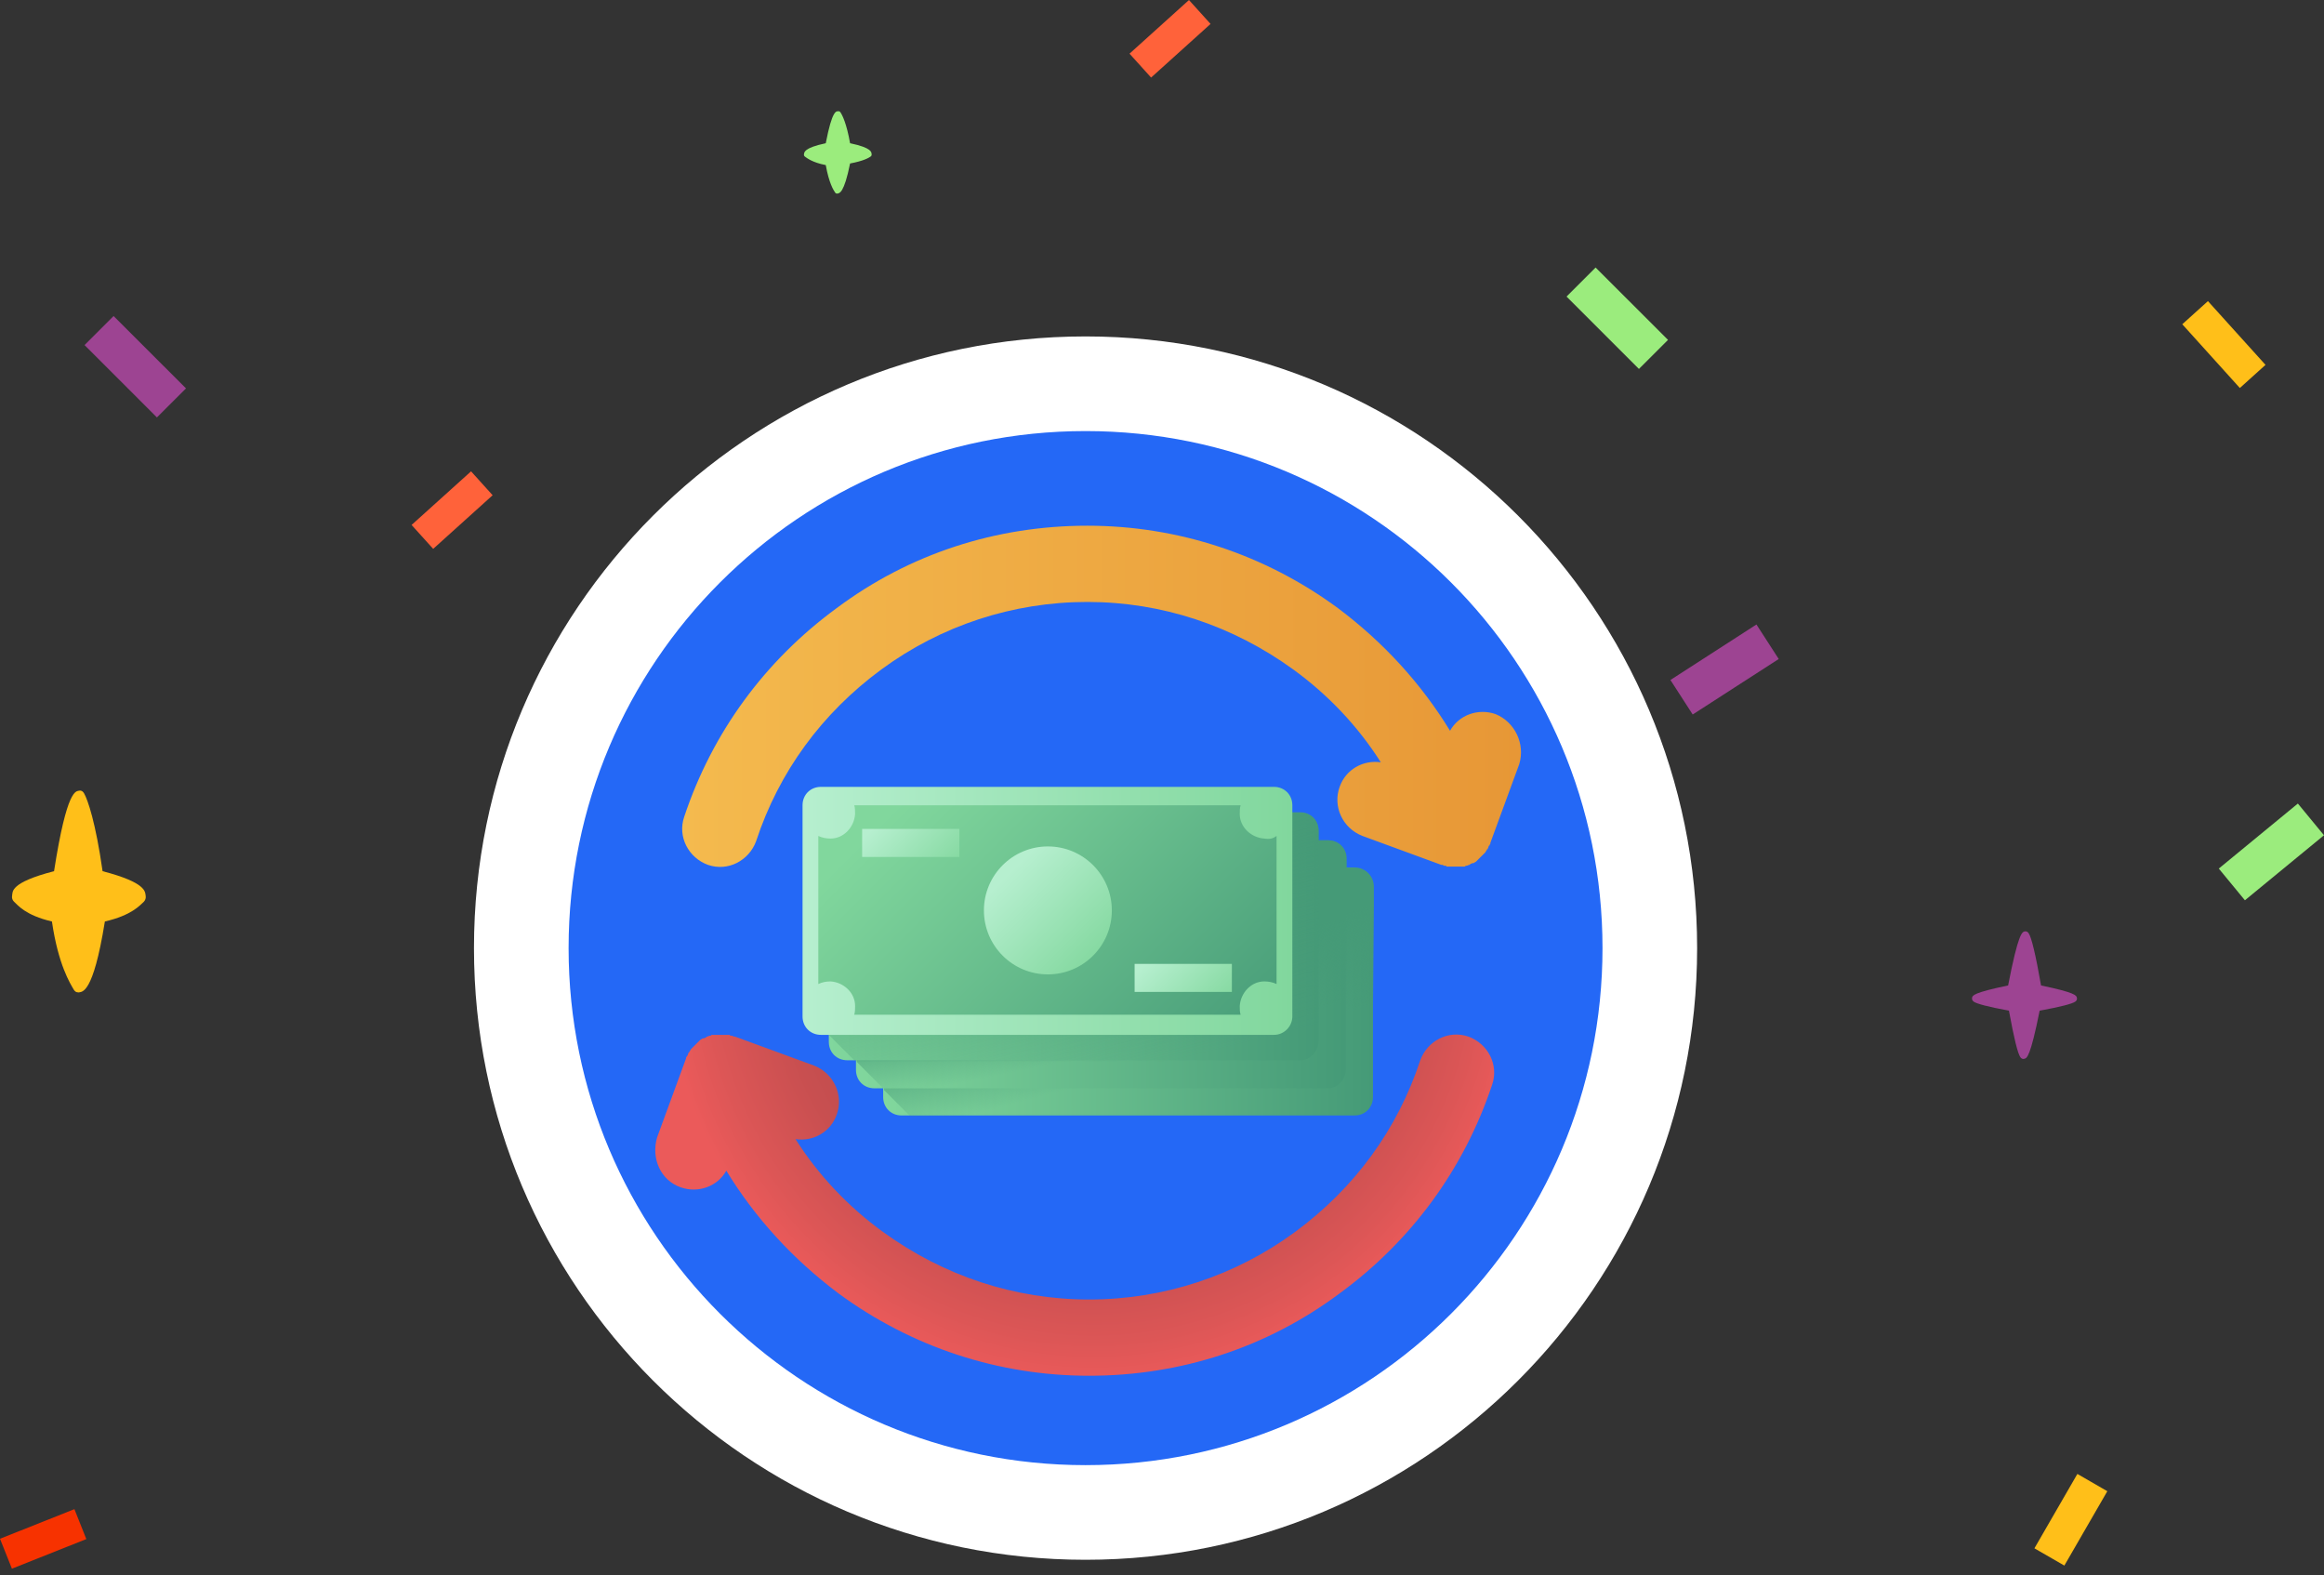 <svg width="152" height="103" viewBox="0 0 152 103" fill="none" xmlns="http://www.w3.org/2000/svg">
<rect x="0" y="0" width="152" height="103" fill="#333333" stroke="none"/>
<path d="M4.867 98.689L5.646 100.646L0.779 102.582L-0 100.625L4.867 98.689Z" fill="#F73200"/>
<path d="M70.999 102C93.091 102 111 84.091 111 62C111 39.909 93.091 22 70.999 22C48.908 22 31 39.909 31 62C31 84.091 48.908 102 70.999 102Z" fill="white"/>
<path d="M71 95.811C89.673 95.811 104.811 80.673 104.811 62C104.811 43.327 89.673 28.189 71 28.189C52.327 28.189 37.189 43.327 37.189 62C37.189 80.673 52.327 95.811 71 95.811Z" fill="#2468F6"/>
<path d="M88.594 72.945H58.966C58.279 72.945 57.763 72.43 57.763 71.742V57.931C57.763 57.243 58.279 56.728 58.966 56.728H88.594C89.281 56.728 89.797 57.243 89.797 57.931V71.742C89.797 72.43 89.281 72.945 88.594 72.945Z" fill="url(#paint0_linear)"/>
<path d="M57.82 71.284L59.539 73.003H88.651C89.339 73.003 89.855 72.487 89.855 71.799V57.989C89.855 57.301 89.339 56.785 88.651 56.785H59.024C58.336 56.785 57.82 57.301 57.82 57.989V71.226V71.284Z" fill="url(#paint1_linear)"/>
<path d="M86.815 71.169H57.188C56.5 71.169 55.984 70.653 55.984 69.966V56.155C55.984 55.467 56.5 54.951 57.188 54.951H86.815C87.503 54.951 88.019 55.467 88.019 56.155V69.966C88.019 70.596 87.503 71.169 86.815 71.169Z" fill="url(#paint2_linear)"/>
<path d="M56.043 69.45L57.762 71.169H86.874C87.562 71.169 88.077 70.653 88.077 69.966V56.155C88.077 55.467 87.562 54.951 86.874 54.951H57.246C56.559 54.951 56.043 55.467 56.043 56.155V69.393V69.45Z" fill="url(#paint3_linear)"/>
<path d="M85.04 69.335H55.412C54.725 69.335 54.209 68.82 54.209 68.132V54.321C54.209 53.633 54.725 53.118 55.412 53.118H85.04C85.728 53.118 86.243 53.633 86.243 54.321V68.132C86.186 68.82 85.67 69.335 85.04 69.335Z" fill="url(#paint4_linear)"/>
<path d="M54.209 67.673L55.928 69.393H85.04C85.728 69.393 86.243 68.877 86.243 68.189V54.378C86.243 53.691 85.728 53.175 85.04 53.175H55.412C54.725 53.175 54.209 53.691 54.209 54.378V67.616V67.673Z" fill="url(#paint5_linear)"/>
<path d="M83.321 67.673H53.694C53.006 67.673 52.49 67.158 52.49 66.47V52.659C52.49 51.971 53.006 51.456 53.694 51.456H83.321C84.009 51.456 84.525 51.971 84.525 52.659V66.47C84.525 67.1 84.009 67.673 83.321 67.673Z" fill="url(#paint6_linear)"/>
<path d="M82.691 54.837C81.831 54.779 81.086 54.092 81.086 53.232C81.086 53.06 81.086 52.831 81.143 52.659H55.871C55.928 52.831 55.928 53.003 55.928 53.232C55.871 54.092 55.183 54.837 54.324 54.837C54.037 54.837 53.751 54.779 53.522 54.665V64.35C53.751 64.235 54.037 64.178 54.324 64.178C55.183 64.235 55.928 64.923 55.928 65.782C55.928 65.954 55.928 66.183 55.871 66.356H81.143C81.086 66.183 81.086 66.012 81.086 65.782C81.143 64.923 81.831 64.178 82.691 64.178C82.977 64.178 83.264 64.235 83.493 64.35V54.665C83.264 54.837 83.034 54.894 82.691 54.837Z" fill="url(#paint7_linear)"/>
<path d="M68.536 63.719C70.846 63.719 72.719 61.846 72.719 59.536C72.719 57.225 70.846 55.352 68.536 55.352C66.225 55.352 64.353 57.225 64.353 59.536C64.353 61.846 66.225 63.719 68.536 63.719Z" fill="url(#paint8_linear)"/>
<path d="M62.748 54.206H56.387V56.04H62.748V54.206Z" fill="url(#paint9_linear)"/>
<path d="M80.57 63.032H74.209V64.865H80.57V63.032Z" fill="url(#paint10_linear)"/>
<path d="M97.819 46.699C96.673 46.298 95.412 46.757 94.839 47.788C92.948 44.694 90.484 42 87.504 39.765C82.748 36.269 77.074 34.378 71.114 34.378C65.154 34.378 59.481 36.212 54.725 39.765C50.026 43.203 46.587 47.903 44.753 53.404C44.295 54.722 45.04 56.097 46.301 56.556C47.619 57.014 48.994 56.269 49.453 55.009C50.943 50.481 53.751 46.642 57.647 43.777C61.544 40.911 66.243 39.364 71.114 39.364C75.986 39.364 80.627 40.911 84.582 43.777C86.874 45.438 88.822 47.502 90.312 49.851C89.166 49.679 88.02 50.309 87.619 51.456C87.16 52.716 87.791 54.149 89.109 54.665L94.266 56.556C94.266 56.556 94.266 56.556 94.324 56.556C94.381 56.556 94.438 56.613 94.438 56.613H94.496C94.553 56.613 94.61 56.613 94.61 56.671H94.667C94.725 56.671 94.782 56.671 94.839 56.671H94.897C94.954 56.671 95.011 56.671 95.126 56.671C95.183 56.671 95.24 56.671 95.298 56.671H95.355C95.412 56.671 95.47 56.671 95.527 56.671H95.584C95.642 56.671 95.699 56.671 95.699 56.671H95.756C95.814 56.671 95.814 56.671 95.871 56.613C95.871 56.613 95.871 56.613 95.928 56.613C95.986 56.613 96.043 56.556 96.1 56.556C96.1 56.556 96.157 56.556 96.157 56.499C96.215 56.499 96.272 56.441 96.329 56.441H96.387C96.444 56.384 96.501 56.384 96.558 56.327L96.616 56.269C96.673 56.212 96.673 56.212 96.73 56.155L96.788 56.097C96.845 56.04 96.845 56.04 96.902 55.983C96.902 55.983 96.902 55.983 96.96 55.926C97.017 55.868 97.074 55.811 97.132 55.754C97.189 55.696 97.189 55.639 97.246 55.582C97.246 55.582 97.246 55.524 97.303 55.524C97.303 55.467 97.361 55.41 97.361 55.352C97.361 55.352 97.361 55.295 97.418 55.295C97.418 55.238 97.475 55.181 97.475 55.181V55.123L99.367 49.966C99.768 48.648 99.08 47.215 97.819 46.699Z" fill="url(#paint11_linear)"/>
<path d="M44.524 77.645C45.67 78.046 46.931 77.588 47.504 76.556C49.395 79.65 51.86 82.344 54.84 84.579C59.596 88.075 65.269 89.966 71.229 89.966C77.189 89.966 82.862 88.132 87.619 84.579C92.318 81.141 95.756 76.441 97.59 70.94C98.049 69.622 97.304 68.246 96.043 67.788C94.725 67.33 93.35 68.075 92.891 69.335C91.401 73.862 88.593 77.702 84.696 80.567C80.799 83.433 76.1 84.98 71.229 84.98C66.358 84.98 61.716 83.433 57.762 80.567C55.47 78.906 53.522 76.843 52.032 74.493C53.178 74.665 54.324 74.034 54.725 72.888C55.183 71.628 54.553 70.195 53.235 69.679L48.077 67.788C48.077 67.788 48.077 67.788 48.02 67.788C47.963 67.788 47.906 67.731 47.906 67.731H47.848C47.791 67.731 47.733 67.731 47.733 67.673H47.676C47.619 67.673 47.562 67.673 47.504 67.673H47.447C47.39 67.673 47.332 67.673 47.218 67.673C47.16 67.673 47.103 67.673 47.046 67.673H46.989C46.931 67.673 46.874 67.673 46.817 67.673H46.759C46.702 67.673 46.645 67.673 46.645 67.673H46.587C46.53 67.673 46.53 67.673 46.473 67.731C46.473 67.731 46.473 67.731 46.416 67.731C46.358 67.731 46.301 67.788 46.244 67.788C46.244 67.788 46.186 67.788 46.186 67.845C46.129 67.845 46.072 67.903 46.014 67.903H45.957C45.9 67.96 45.842 67.96 45.785 68.017L45.728 68.075C45.67 68.132 45.67 68.132 45.613 68.189L45.556 68.246C45.499 68.304 45.499 68.304 45.441 68.361C45.441 68.361 45.441 68.361 45.384 68.418C45.327 68.476 45.269 68.533 45.212 68.59C45.155 68.648 45.155 68.705 45.097 68.762C45.097 68.762 45.097 68.82 45.04 68.82C45.04 68.877 44.983 68.934 44.983 68.992C44.983 68.992 44.983 69.049 44.925 69.049C44.925 69.106 44.868 69.163 44.868 69.163V69.221L42.977 74.378C42.576 75.754 43.206 77.186 44.524 77.645Z" fill="url(#paint12_radial)"/>
<path d="M5.084 64.891C4.984 64.891 4.893 64.83 4.824 64.716C4.595 64.319 3.81 63.098 3.397 60.259C1.664 59.855 1.166 59.191 0.914 58.962C0.815 58.871 0.762 58.718 0.792 58.573C0.838 58.329 0.618 57.725 3.535 56.97C4.383 51.529 4.977 51.759 5.175 51.706C5.198 51.698 5.221 51.698 5.236 51.698C5.336 51.698 5.427 51.759 5.496 51.874C5.74 52.293 6.258 53.795 6.709 56.97C9.611 57.725 9.482 58.329 9.528 58.581C9.551 58.726 9.505 58.871 9.406 58.97C9.154 59.199 8.615 59.855 6.859 60.259C6.08 65.105 5.351 64.838 5.145 64.899C5.122 64.891 5.099 64.891 5.084 64.891Z" fill="#FFBF19"/>
<path d="M132.348 69.25C132.272 69.25 132.196 69.212 132.142 69.136C131.967 68.884 131.722 67.892 131.394 66.091C130.035 65.84 129.279 65.641 129.08 65.496C129.004 65.435 128.966 65.344 128.981 65.252C129.011 65.099 129.05 64.916 131.34 64.443C132.005 61.002 132.264 60.949 132.417 60.91C132.432 60.91 132.448 60.903 132.471 60.903C132.547 60.903 132.623 60.941 132.677 61.017C132.868 61.284 133.142 62.436 133.494 64.443C135.769 64.916 135.807 65.099 135.838 65.252C135.861 65.344 135.823 65.435 135.739 65.496C135.54 65.641 134.777 65.84 133.402 66.091C132.791 69.151 132.562 69.204 132.402 69.235C132.379 69.243 132.364 69.25 132.348 69.25Z" fill="#9D4492"/>
<path d="M54.753 12.661C54.7 12.661 54.654 12.639 54.623 12.593C54.509 12.432 54.215 11.954 54.009 10.795C53.131 10.627 52.776 10.334 52.646 10.243C52.592 10.204 52.569 10.143 52.585 10.082C52.608 9.983 52.528 9.679 54.009 9.366C54.437 7.145 54.708 7.297 54.807 7.274C54.814 7.274 54.83 7.274 54.837 7.274C54.891 7.274 54.937 7.297 54.967 7.343C55.089 7.519 55.37 8.069 55.599 9.366C57.065 9.671 56.991 9.976 57.006 10.075C57.021 10.136 56.998 10.197 56.945 10.235C56.815 10.326 56.492 10.522 55.599 10.69C55.202 12.666 54.891 12.631 54.784 12.654C54.776 12.654 54.761 12.661 54.753 12.661Z" fill="#9BEC7D"/>
<path d="M102.459 19.394L104.36 17.495L109.095 22.226L107.194 24.126L102.459 19.394Z" fill="#9BEC7D"/>
<path d="M148.174 23.86L146.496 25.373L142.731 21.204L144.409 19.691L148.174 23.86Z" fill="#FFBF19"/>
<path d="M135.87 96.386L137.828 97.516L135.018 102.379L133.06 101.25L135.87 96.386Z" fill="#FFBF19"/>
<path d="M12.165 25.398L10.264 27.297L5.529 22.565L7.429 20.666L12.165 25.398Z" fill="#9D4492"/>
<path d="M114.879 40.838L116.337 43.095L110.71 46.724L109.253 44.467L114.879 40.838Z" fill="#9D4492"/>
<path d="M146.827 58.873L145.119 56.799L150.291 52.547L151.999 54.621L146.827 58.873Z" fill="#9BEC7D"/>
<path d="M30.809 30.822L32.221 32.386L28.332 35.892L26.92 34.329L30.809 30.822Z" fill="#FF623A"/>
<path d="M77.764 0.002L79.176 1.565L75.287 5.072L73.876 3.509L77.764 0.002Z" fill="#FF623A"/>
<defs>
<linearGradient id="paint0_linear" x1="57.797" y1="64.837" x2="89.815" y2="64.837" gradientUnits="userSpaceOnUse">
<stop stop-color="#81D79D"/>
<stop offset="1" stop-color="#459A77"/>
</linearGradient>
<linearGradient id="paint1_linear" x1="75.254" y1="69.732" x2="73.574" y2="63.627" gradientUnits="userSpaceOnUse">
<stop stop-color="#459A77" stop-opacity="0"/>
<stop offset="1" stop-color="#459A77"/>
</linearGradient>
<linearGradient id="paint2_linear" x1="55.995" y1="63.037" x2="88.013" y2="63.037" gradientUnits="userSpaceOnUse">
<stop stop-color="#81D79D"/>
<stop offset="1" stop-color="#459A77"/>
</linearGradient>
<linearGradient id="paint3_linear" x1="73.253" y1="68.668" x2="72.146" y2="63.365" gradientUnits="userSpaceOnUse">
<stop stop-color="#459A77" stop-opacity="0"/>
<stop offset="1" stop-color="#459A77"/>
</linearGradient>
<linearGradient id="paint4_linear" x1="54.195" y1="61.236" x2="86.213" y2="61.236" gradientUnits="userSpaceOnUse">
<stop stop-color="#81D79D"/>
<stop offset="1" stop-color="#459A77"/>
</linearGradient>
<linearGradient id="paint5_linear" x1="72.613" y1="70.416" x2="67.465" y2="50.028" gradientUnits="userSpaceOnUse">
<stop stop-color="#459A77" stop-opacity="0"/>
<stop offset="1" stop-color="#459A77"/>
</linearGradient>
<linearGradient id="paint6_linear" x1="52.501" y1="59.541" x2="84.519" y2="59.541" gradientUnits="userSpaceOnUse">
<stop stop-color="#B6EFCF"/>
<stop offset="1" stop-color="#81D79D"/>
</linearGradient>
<linearGradient id="paint7_linear" x1="60.147" y1="51.178" x2="80.52" y2="71.552" gradientUnits="userSpaceOnUse">
<stop stop-color="#81D79D"/>
<stop offset="1" stop-color="#459A77"/>
</linearGradient>
<linearGradient id="paint8_linear" x1="66.036" y1="57.067" x2="72.063" y2="63.095" gradientUnits="userSpaceOnUse">
<stop stop-color="#B6EFCF"/>
<stop offset="1" stop-color="#81D79D"/>
</linearGradient>
<linearGradient id="paint9_linear" x1="57.874" y1="53.395" x2="62.088" y2="57.609" gradientUnits="userSpaceOnUse">
<stop stop-color="#B6EFCF"/>
<stop offset="1" stop-color="#81D79D"/>
</linearGradient>
<linearGradient id="paint10_linear" x1="75.686" y1="62.229" x2="79.9" y2="66.443" gradientUnits="userSpaceOnUse">
<stop stop-color="#B6EFCF"/>
<stop offset="1" stop-color="#81D79D"/>
</linearGradient>
<linearGradient id="paint11_linear" x1="44.605" y1="45.57" x2="99.449" y2="45.57" gradientUnits="userSpaceOnUse">
<stop stop-color="#F4BA4E"/>
<stop offset="1" stop-color="#E79736"/>
</linearGradient>
<radialGradient id="paint12_radial" cx="0" cy="0" r="1" gradientUnits="userSpaceOnUse" gradientTransform="translate(71.523 62.367) rotate(180) scale(28.11)">
<stop stop-color="#AF4849"/>
<stop offset="0.317" stop-color="#B2494A"/>
<stop offset="0.538" stop-color="#BA4B4C"/>
<stop offset="0.729" stop-color="#C84F50"/>
<stop offset="0.902" stop-color="#DC5656"/>
<stop offset="1" stop-color="#EB5A5A"/>
</radialGradient>
</defs>
</svg>
